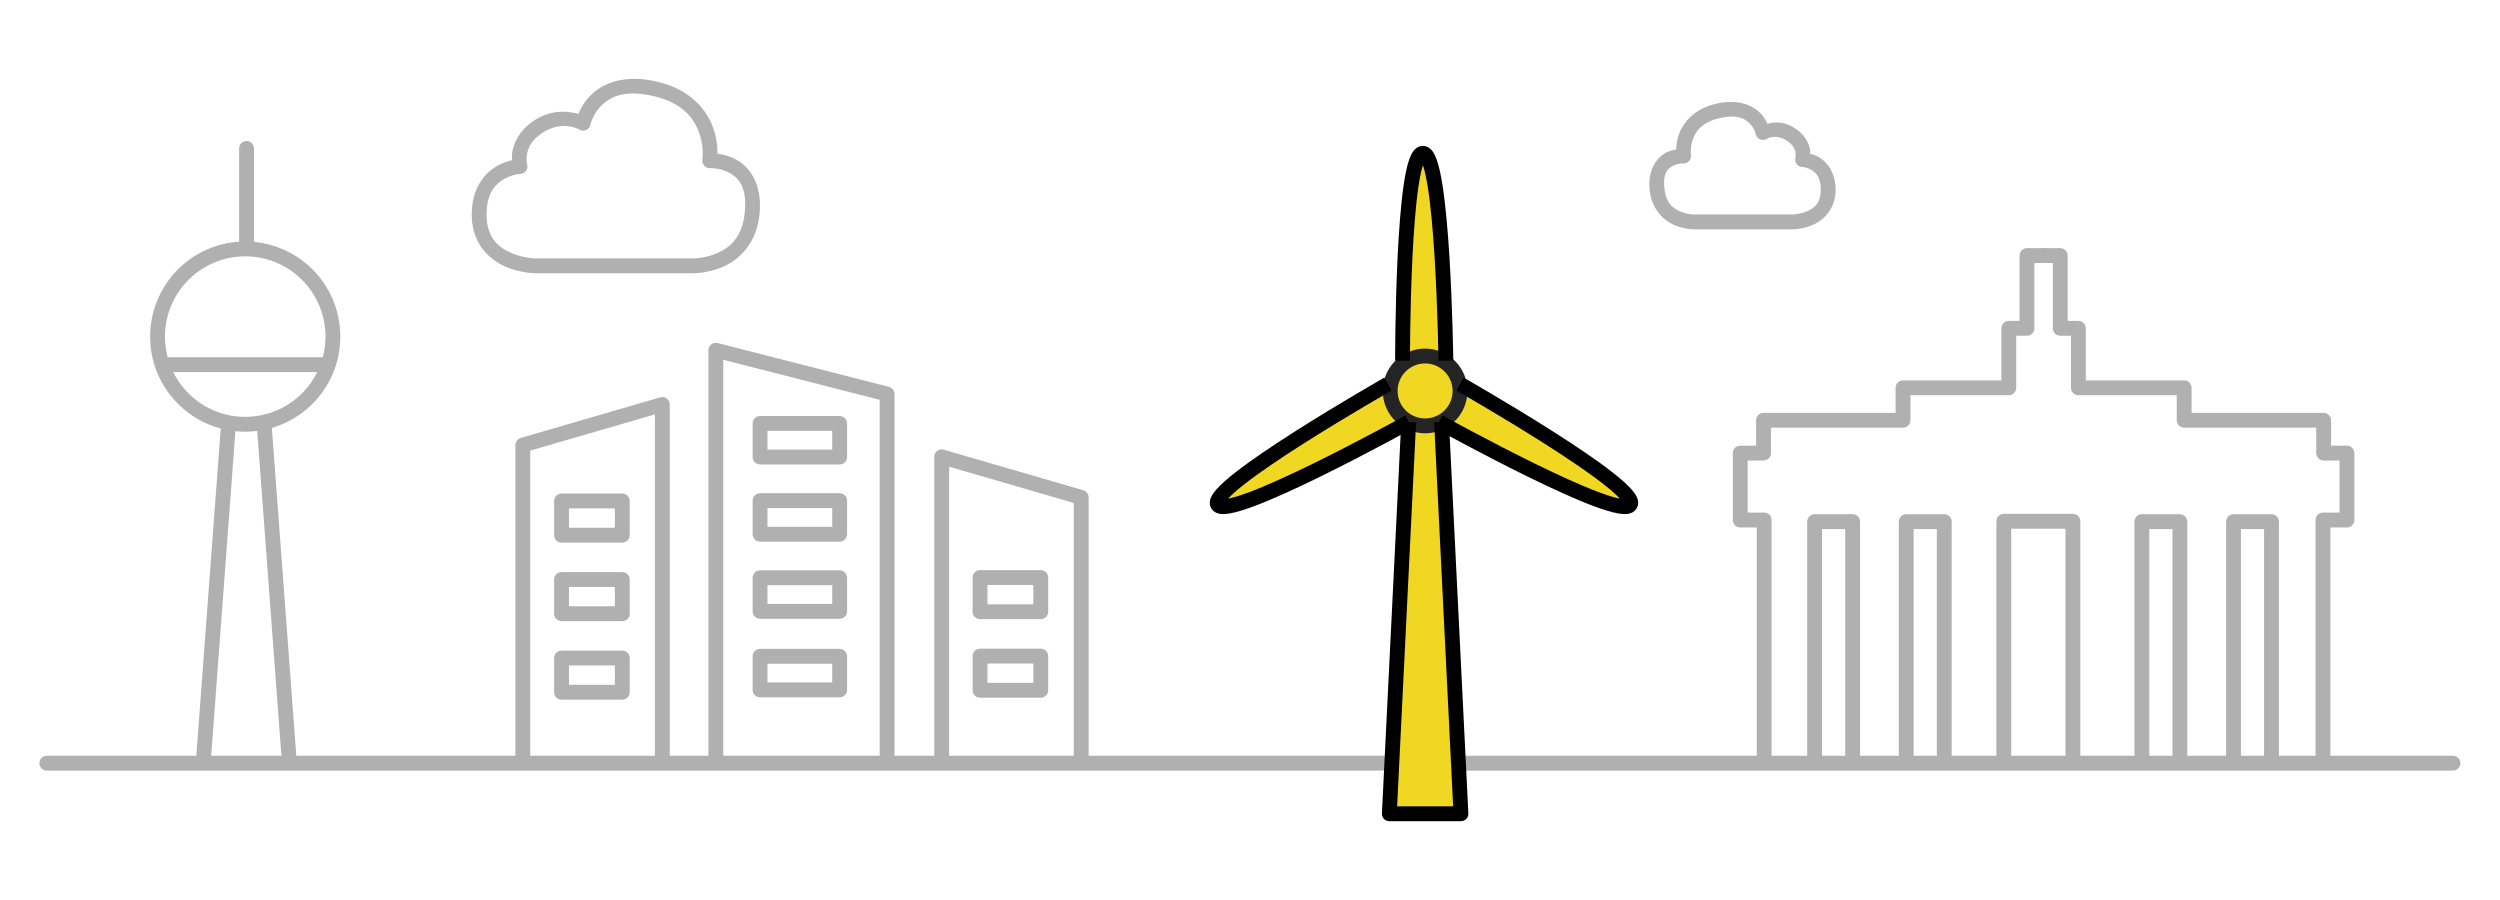 <?xml version="1.0" encoding="UTF-8" standalone="no"?>
<!-- Created with Inkscape (http://www.inkscape.org/) -->

<svg
   xmlns:i="http://ns.adobe.com/AdobeIllustrator/10.0/"
   xmlns:dc="http://purl.org/dc/elements/1.1/"
   xmlns:cc="http://creativecommons.org/ns#"
   xmlns:rdf="http://www.w3.org/1999/02/22-rdf-syntax-ns#"
   xmlns:svg="http://www.w3.org/2000/svg"
   xmlns="http://www.w3.org/2000/svg"
   xmlns:sodipodi="http://sodipodi.sourceforge.net/DTD/sodipodi-0.dtd"
   xmlns:inkscape="http://www.inkscape.org/namespaces/inkscape"
   width="633.976mm"
   height="228.226mm"
   viewBox="0 0 633.976 228.226"
   version="1.1"
   id="svg8"
   inkscape:version="0.92.3 (2405546, 2018-03-11)"
   sodipodi:docname="Image_question_berlin_wind.svg">
  <rect x="0" y="0" width="633.976" height="228.226" fill="#808080" stroke="none"/>
  <defs
     id="defs2" />
  <sodipodi:namedview
     id="base"
     pagecolor="#ffffff"
     bordercolor="#666666"
     borderopacity="1.0"
     inkscape:pageopacity="0.0"
     inkscape:pageshadow="2"
     inkscape:zoom="0.24748737"
     inkscape:cx="493.04665"
     inkscape:cy="801.7817"
     inkscape:document-units="mm"
     inkscape:current-layer="layer3"
     showgrid="false"
     showguides="true"
     inkscape:guide-bbox="true"
     inkscape:window-width="1853"
     inkscape:window-height="1025"
     inkscape:window-x="67"
     inkscape:window-y="27"
     inkscape:window-maximized="1"
     fit-margin-left="10"
     fit-margin-top="20"
     fit-margin-bottom="20"
     fit-margin-right="10" />
  <g
     inkscape:label="Ebene 1"
     inkscape:groupmode="layer"
     id="layer1"
     style="display:none;opacity:0.154"
     transform="translate(303.369,-66.992)"
     sodipodi:insensitive="true">
    <g
       style="fill:#000000"
       id="g850"
       transform="matrix(1.66,0,0,1.66,-24.917,101.539)">
      <g
         id="g831">
        <g
           id="g829"
           i:extraneous="self">
          <g
             id="g827">
            <path
               id="path817"
               d="M 50.7,47.2 50,46.7 49.3,47.1 c -0.9,0.5 -1.9,1.1 -2.9,1.6 l -1.5,47.5 c 0,0.7 0.5,1.2 1.2,1.2 h 8.1 c 0.7,0 1.2,-0.6 1.2,-1.2 L 53.9,48.7 c -1.2,-0.5 -2.2,-1 -3.2,-1.5 z"
               class="st0"
               inkscape:connector-curvature="0"
               style="clip-rule:evenodd;fill-rule:evenodd" />
            <path
               id="path819"
               d="M 54.3,33.9 C 54.2,19.9 52.3,2.5 50,2.5 c -2.3,0 -4.2,17.4 -4.3,31.4 1.1,-1 2.6,-1.6 4.3,-1.6 1.6,0 3.1,0.6 4.3,1.6 z"
               class="st0"
               inkscape:connector-curvature="0"
               style="clip-rule:evenodd;fill-rule:evenodd" />
            <path
               id="path821"
               d="m 43.5,38.8 c 0,-0.5 0.1,-0.9 0.1,-1.3 -12.1,7.1 -26.2,17.4 -25.1,19.4 1.1,2 17.2,-5.1 29.4,-12 -2.5,-0.9 -4.4,-3.3 -4.4,-6.1 z"
               class="st0"
               inkscape:connector-curvature="0"
               style="clip-rule:evenodd;fill-rule:evenodd" />
            <path
               id="path823"
               d="m 56.3,37.5 c 0.1,0.4 0.1,0.9 0.1,1.3 0,2.9 -1.9,5.3 -4.5,6.1 12.2,6.9 28.2,14 29.4,12 1.2,-2 -12.9,-12.3 -25,-19.4 z"
               class="st0"
               inkscape:connector-curvature="0"
               style="clip-rule:evenodd;fill-rule:evenodd" />
            <path
               id="path825"
               d="m 46.1,38.8 c 0,2.1 1.7,3.9 3.9,3.9 2.1,0 3.9,-1.7 3.9,-3.9 0,-2.1 -1.7,-3.9 -3.9,-3.9 -2.1,0 -3.9,1.7 -3.9,3.9 z"
               class="st0"
               inkscape:connector-curvature="0"
               style="clip-rule:evenodd;fill-rule:evenodd" />
          </g>
        </g>
      </g>
    </g>
    <g
       style="fill:#000000"
       id="g869"
       transform="matrix(13.068,0,0,13.068,131.412,113.942)">
      <g
         id="g856"
         transform="translate(0,-284.3)">
        <g
           id="g854"
           transform="translate(1273.874,-358.779)">
          <path
             id="path852"
             style="fill:#000000;stroke:none"
             d="m -1267.774,644.358 a 0.172,0.172 0 0 0 -0.174,0.195 v 0 a 0.441,0.441 0 0 0 0.203,0.315 0.052,0.052 0 0 1 0.025,0.044 v 0.621 l -0.155,0.272 a 0.3,0.3 0 0 0 -0.3,0.3 v 1.157 h -0.434 v -0.667 a 0.224,0.224 0 0 0 -0.448,0 v 0.667 h -1.182 v 0.38 h -2.682 v 0.157 h 0.199 v 0.465 h -0.35 v 1.288 h 0.185 v 4.585 h -0.459 v 0.365 h 11.642 v -0.365 h -0.459 v -4.585 h 0.185 v -1.288 h -0.35 v -0.465 h 0.2 v -0.157 h -2.682 v -0.38 h -1.183 v -0.667 a 0.224,0.224 0 0 0 -0.448,0 v 0.667 h -0.433 v -1.157 a 0.3,0.3 0 0 0 -0.3,-0.3 l -0.154,-0.272 v -0.621 a 0.052,0.052 0 0 1 0.025,-0.044 0.441,0.441 0 0 0 0.204,-0.315 0.172,0.172 0 0 0 -0.307,-0.127 0.147,0.147 0 0 1 -0.234,0 0.172,0.172 0 0 0 -0.133,-0.068 z m -4.118,5.285 h 0.699 v 4.491 h -0.699 z m 1.787,0 h 0.699 v 4.491 h -0.699 z m 1.787,0 h 1.586 v 4.491 h -1.586 z m 2.674,0 h 0.699 v 4.491 h -0.699 z m 1.787,0 h 0.699 v 4.491 h -0.699 z"
             inkscape:connector-curvature="0" />
        </g>
      </g>
    </g>
    <g
       style="fill:#000000"
       id="g916"
       transform="matrix(1.729,0,0,1.729,-323.819,100.675)">
      <path
         id="path890"
         d="m 48.088,44.084 c -7.724,0 -14.004,-6.276 -14.004,-13.996 0,-7.724 6.28,-14.004 14.004,-14.004 7.716,0 14,6.28 14,14.004 -0.004,7.72 -6.28,13.996 -14,13.996 z m 0,-24 c -5.516,0 -10.004,4.488 -10.004,10.004 0,5.516 4.488,9.996 10.004,9.996 5.512,0 10,-4.48 10,-9.996 0,-5.516 -4.488,-10.004 -10,-10.004 z"
         inkscape:connector-curvature="0"
         style="fill:#000000" />
      <path
         id="path892"
         d="m 48,17.996 c -1.104,0 -2,-0.896 -2,-2 v -12 c 0,-1.104 0.896,-2 2,-2 1.104,0 2,0.896 2,2 v 12 c 0,1.104 -0.896,2 -2,2 z"
         inkscape:connector-curvature="0"
         style="fill:#000000" />
      <path
         id="path894"
         d="m 41.876,94.004 c -0.056,0 -0.112,0 -0.168,-0.008 -1.1,-0.088 -1.92,-1.06 -1.828,-2.16 l 4.192,-50.084 c 0.092,-1.1 1.036,-1.912 2.16,-1.828 1.1,0.092 1.92,1.06 1.828,2.16 l -4.192,50.088 c -0.088,1.048 -0.96,1.832 -1.992,1.832 z"
         inkscape:connector-curvature="0"
         style="fill:#000000" />
      <path
         id="path896"
         d="m 54.252,94.004 c -1.024,0 -1.904,-0.784 -1.992,-1.832 L 48.072,42.084 c -0.092,-1.1 0.724,-2.068 1.828,-2.16 1.132,-0.084 2.068,0.728 2.16,1.828 l 4.196,50.084 c 0.088,1.1 -0.728,2.072 -1.828,2.16 -0.064,0.008 -0.12,0.008 -0.176,0.008 z"
         inkscape:connector-curvature="0"
         style="fill:#000000" />
      <path
         id="path898"
         d="M 54,47.996 H 42 c -1.104,0 -2,-0.896 -2,-2 0,-1.104 0.896,-2 2,-2 h 12 c 1.1,0 2,0.896 2,2 0,1.104 -0.9,2 -2,2 z"
         inkscape:connector-curvature="0"
         style="fill:#000000" />
      <path
         id="path900"
         d="M 62,35.996 H 34 c -1.104,0 -2,-0.896 -2,-2 0,-1.104 0.896,-2 2,-2 h 28 c 1.1,0 2,0.896 2,2 0,1.104 -0.9,2 -2,2 z"
         inkscape:connector-curvature="0"
         style="fill:#000000" />
    </g>
    <g
       style="fill:#000000"
       id="g935"
       transform="matrix(1.66,0,0,1.66,-182.745,124.775)">
      <g
         id="g922">
        <g
           id="g920"
           i:extraneous="self">
          <path
             id="path918"
             d="M 93.2,79 V 42.8 L 69.4,36.3 V 79 H 66.2 V 23.1 L 33.8,16.6 V 79 H 30.6 V 26.6 L 6.8,33.1 v 46 H 2.5 v 4.3 h 95 V 79 Z M 83.5,48.4 h 4.3 V 54 h -4.3 z m 0,9.9 h 4.3 v 5.6 h -4.3 z m 0,9.9 h 4.3 v 5.6 H 83.5 Z M 74.8,48.4 h 4.3 V 54 h -4.3 z m 0,9.9 h 4.3 v 5.6 h -4.3 z m 0,9.9 h 4.3 v 5.6 H 74.8 Z M 20.9,38.4 h 4.3 V 44 h -4.3 z m 0,10 h 4.3 V 54 h -4.3 z m 0,9.9 h 4.3 v 5.6 h -4.3 z m 0,9.9 h 4.3 v 5.6 H 20.9 Z M 12.2,38.4 h 4.3 V 44 h -4.3 z m 0,10 h 4.3 V 54 h -4.3 z m 0,9.9 h 4.3 v 5.6 h -4.3 z m 0,9.9 h 4.3 v 5.6 H 12.2 Z M 56.5,28.5 h 4.3 v 5.6 h -4.3 z m 0,9.9 h 4.3 V 44 h -4.3 z m 0,10 h 4.3 V 54 h -4.3 z m 0,9.9 h 4.3 v 5.6 H 56.5 Z M 47.8,28.5 h 4.3 v 5.6 h -4.3 z m 0,9.9 h 4.3 V 44 h -4.3 z m 0,10 h 4.3 V 54 h -4.3 z m 0,9.9 h 4.3 v 5.6 H 47.8 Z M 39.2,28.5 h 4.3 v 5.6 h -4.3 z m 0,9.9 h 4.3 V 44 h -4.3 z m 0,10 h 4.3 V 54 h -4.3 z m 0,9.9 h 4.3 v 5.6 h -4.3 z m 6.7,9.9 h 8.2 V 79 h -8.2 z"
             inkscape:connector-curvature="0" />
        </g>
      </g>
    </g>
    <g
       style="fill:#000000"
       id="g1127"
       transform="matrix(0.843,0,0,0.843,-166.088,45.877)">
      <g
         id="g1115"
         transform="translate(0,-952.362)">
        <path
           id="path1113"
           overflow="visible"
           display="inline"
           visibility="visible"
           marker="none"
           d="m 58,975.362 c 12.485,0 21.218,11.208 20.094,22.281 7.353,1.444 12.906,7.943 12.906,15.719 0,8.837 -7.163,16 -16,16 H 26 c -10.169,0 -17,-6.67 -17,-15 0,-6.966 4.906,-13.81 12,-15 0,-12 11,-17 19,-13 3,-6 9.453,-11 18,-11 z"
           style="color:#000000;display:inline;overflow:visible;visibility:visible;fill:#000000;stroke:none;enable-background:accumulate"
           inkscape:connector-curvature="0" />
      </g>
    </g>
  </g>
  <g
     inkscape:groupmode="layer"
     id="layer3"
     inkscape:label="color"
     style="display:inline"
     transform="translate(303.369,-66.992)">
    <rect
       style="display:inline;opacity:1;fill:#ffffff;fill-opacity:1;stroke:none;stroke-width:0.6;stroke-linecap:round;stroke-linejoin:round;stroke-miterlimit:4;stroke-dasharray:none;stroke-dashoffset:0;stroke-opacity:1;paint-order:fill markers stroke"
       id="rect945"
       width="706.661"
       height="313.24"
       x="-351.988"
       y="18.401"
       rx="1.433"
       ry="1.163" />
    <path
       style="fill:#f0d722;fill-opacity:1;stroke:none;stroke-width:1.662;stroke-linecap:butt;stroke-linejoin:miter;stroke-miterlimit:4;stroke-dasharray:none;stroke-opacity:1"
       d="m 49.02,272.666 h 18.213 l -4.935,-98.67 38.291,19.242 8.298,2.075 1.186,-2.075 -16.597,-14.226 -26.565,-14.634 -3.588,-5.944 -2.448,-44.328 -3.26,-8.891 -3.557,9.484 -1.725,43.735 -3.694,5.944 -36.666,22.932 -6.817,7.113 6.224,0.593 42.575,-21.02 z"
       id="path1134"
       inkscape:connector-curvature="0"
       sodipodi:nodetypes="ccccccccccccccccccc" />
    <path
       style="fill:#ffffff;fill-opacity:1;stroke:none;stroke-width:1.66px;stroke-linecap:butt;stroke-linejoin:miter;stroke-opacity:1"
       d="m -251.8,260.514 h 21.864 l -6.52,-87.43 c 0,0 15.461,-2.205 17.553,-19.561 1.314,-10.899 -11.068,-24.246 -21.9,-24.599 -10.831,-0.353 -23.159,8.179 -22.853,22.524 0.415,19.461 18.375,21.635 18.375,21.635 z"
       id="path1140"
       inkscape:connector-curvature="0"
       sodipodi:nodetypes="cccszscc" />
    <path
       style="fill:#ffffff;fill-opacity:1;stroke:none;stroke-width:1.66px;stroke-linecap:butt;stroke-linejoin:miter;stroke-opacity:1"
       d="m -170.749,260.603 v -80.767 l 35.37,-10.287 v 91.054 z"
       id="path1142"
       inkscape:connector-curvature="0" />
    <path
       style="fill:#ffffff;fill-opacity:1;stroke:none;stroke-width:1.66px;stroke-linecap:butt;stroke-linejoin:miter;stroke-opacity:1"
       d="M -121.807,261.075 V 155.8 l 43.431,11.112 v 94.163 z"
       id="path1144"
       inkscape:connector-curvature="0" />
    <path
       style="color:#000000;font-style:normal;font-variant:normal;font-weight:normal;font-stretch:normal;font-size:medium;line-height:normal;font-family:sans-serif;font-variant-ligatures:normal;font-variant-position:normal;font-variant-caps:normal;font-variant-numeric:normal;font-variant-alternates:normal;font-feature-settings:normal;text-indent:0;text-align:start;text-decoration:none;text-decoration-line:none;text-decoration-style:solid;text-decoration-color:#000000;letter-spacing:normal;word-spacing:normal;text-transform:none;writing-mode:lr-tb;direction:ltr;text-orientation:mixed;dominant-baseline:auto;baseline-shift:baseline;text-anchor:start;white-space:normal;shape-padding:0;clip-rule:nonzero;display:inline;overflow:visible;visibility:visible;opacity:1;isolation:auto;mix-blend-mode:normal;color-interpolation:sRGB;color-interpolation-filters:linearRGB;solid-color:#000000;solid-opacity:1;vector-effect:none;fill:#000000;fill-opacity:1;fill-rule:nonzero;stroke:none;stroke-width:1.66px;stroke-linecap:butt;stroke-linejoin:miter;stroke-miterlimit:4;stroke-dasharray:none;stroke-dashoffset:0;stroke-opacity:1;color-rendering:auto;image-rendering:auto;shape-rendering:auto;text-rendering:auto;enable-background:accumulate"
       d="m -65.357,181.723 v 79.621 h 0.83 36.199 v -68.852 z m 1.66,2.211 33.709,9.803 v 65.947 h -33.709 z"
       id="path1146"
       inkscape:connector-curvature="0" />
    <path
       style="fill:#ffffff;fill-opacity:1;stroke:none;stroke-width:1.66px;stroke-linecap:butt;stroke-linejoin:miter;stroke-opacity:1"
       d="m 144.045,260.514 v -61.665 h -6.078 v -16.975 h 5.91 v -8.324 h 35.375 v -8.232 h 26.825 v -15.089 h 4.611 v -18.442 h 8.42 v 18.442 h 4.611 v 15.089 h 26.825 v 8.232 h 35.375 v 8.324 h 5.91 v 16.975 h -6.078 v 61.665 h -13.06 v -61.246 h -9.64 v 61.246 h -13.596 v -61.246 h -9.64 v 61.246 l -17.48,0.017 V 199.171 h -17.529 v 61.36 l -15.1,-0.017 v -61.246 h -9.64 v 61.246 h -13.596 v -61.246 h -9.64 v 61.246 z"
       id="path1148"
       inkscape:connector-curvature="0" />
    <path
       sodipodi:nodetypes="cczcscscsc"
       inkscape:connector-curvature="0"
       id="path1150"
       d="m -167.481,134.407 h 38.825 c 0,0 14.516,0.917 16.004,-13.189 1.488,-14.105 -10.73,-13.466 -10.73,-13.466 0,0 2.133,-14.415 -13.676,-18.187 -15.875,-3.788 -18.432,8.679 -18.432,8.679 0,0 -5.654,-3.202 -11.843,1.191 -5.788,4.108 -4.171,9.766 -4.171,9.766 0,0 -10.422,0.433 -10.351,12.314 0.077,12.87 14.374,12.892 14.374,12.892 z"
       style="fill:#ffffff;fill-opacity:1;stroke:none;stroke-width:3.764;stroke-linecap:butt;stroke-linejoin:round;stroke-miterlimit:4;stroke-dasharray:none;stroke-opacity:1" />
    <path
       style="fill:#ffffff;fill-opacity:1;stroke:none;stroke-width:2.316;stroke-linecap:butt;stroke-linejoin:round;stroke-miterlimit:4;stroke-dasharray:none;stroke-opacity:1"
       d="m 151.293,122.743 h -23.887 c 0,0 -8.931,0.564 -9.847,-8.114 -0.915,-8.678 6.602,-8.285 6.602,-8.285 0,0 -1.312,-8.869 8.414,-11.19 9.767,-2.331 11.34,5.34 11.34,5.34 0,0 3.478,-1.97 7.286,0.733 3.561,2.528 2.566,6.009 2.566,6.009 0,0 6.412,0.266 6.369,7.576 -0.044,7.918 -8.844,7.932 -8.844,7.932 z"
       id="path1167"
       inkscape:connector-curvature="0"
       sodipodi:nodetypes="cczcscscsc" />
  </g>
  <g
     inkscape:groupmode="layer"
     id="layer2"
     inkscape:label="lines"
     style="display:inline"
     transform="translate(303.369,-66.992)">
    <g
       id="g955"
       transform="matrix(6.273,0,0,6.273,1546.894,-344.121)">
      <path
         style="fill:none;stroke:#b0b0b0;stroke-width:0.6;stroke-linecap:round;stroke-linejoin:miter;stroke-miterlimit:4;stroke-dasharray:none;stroke-opacity:1"
         d="m -293.065,96.389 h 54.107"
         id="path1036"
         inkscape:connector-curvature="0" />
      <path
         inkscape:connector-curvature="0"
         id="path940"
         d="m -286.742,96.389 1.039,-13.938"
         style="fill:none;stroke:#b0b0b0;stroke-width:0.6;stroke-linecap:butt;stroke-linejoin:miter;stroke-miterlimit:4;stroke-dasharray:none;stroke-opacity:1" />
      <path
         style="fill:none;stroke:#b0b0b0;stroke-width:0.6;stroke-linecap:butt;stroke-linejoin:miter;stroke-miterlimit:4;stroke-dasharray:none;stroke-opacity:1"
         d="m -283.257,96.389 -1.039,-13.938"
         id="path942"
         inkscape:connector-curvature="0" />
      <path
         style="opacity:1;fill:none;fill-opacity:1;stroke:#b0b0b0;stroke-width:0.6;stroke-linecap:round;stroke-linejoin:round;stroke-miterlimit:4;stroke-dasharray:none;stroke-dashoffset:0;stroke-opacity:1;paint-order:fill markers stroke"
         d="m -281.499,79.144 a 3.544,3.544 0 0 1 -3.544,3.544 3.544,3.544 0 0 1 -3.544,-3.544 3.544,3.544 0 0 1 3.544,-3.544 3.544,3.544 0 0 1 3.544,3.544 z"
         id="path944" />
      <path
         inkscape:connector-curvature="0"
         id="path946"
         d="m -284.989,71.537 v 3.874"
         style="fill:none;stroke:#b0b0b0;stroke-width:0.6;stroke-linecap:round;stroke-linejoin:miter;stroke-miterlimit:4;stroke-dasharray:none;stroke-opacity:1" />
      <path
         inkscape:connector-curvature="0"
         id="path948"
         d="m -288.349,80.278 h 6.615"
         style="fill:none;stroke:#b0b0b0;stroke-width:0.6;stroke-linecap:butt;stroke-linejoin:miter;stroke-miterlimit:4;stroke-dasharray:none;stroke-opacity:1" />
      <g
         id="g1055"
         style="stroke:#b0b0b0;stroke-opacity:1">
        <path
           inkscape:connector-curvature="0"
           id="path975"
           d="m -223.638,96.389 v -9.83 h -0.969 v -2.706 h 0.942 v -1.327 h 5.639 v -1.312 h 4.276 v -2.405 h 0.735 v -2.94 h 0.735"
           style="fill:none;stroke:#b0b0b0;stroke-width:0.6;stroke-linecap:butt;stroke-linejoin:round;stroke-miterlimit:4;stroke-dasharray:none;stroke-opacity:1" />
        <path
           inkscape:connector-curvature="0"
           id="path977"
           d="m -221.6,96.389 v -9.764 h 1.537 v 9.764"
           style="fill:none;stroke:#b0b0b0;stroke-width:0.6;stroke-linecap:butt;stroke-linejoin:round;stroke-miterlimit:4;stroke-dasharray:none;stroke-opacity:1" />
        <path
           style="fill:none;stroke:#b0b0b0;stroke-width:0.6;stroke-linecap:butt;stroke-linejoin:round;stroke-miterlimit:4;stroke-dasharray:none;stroke-opacity:1"
           d="m -217.896,96.389 v -9.764 h 1.537 v 9.764"
           id="path979"
           inkscape:connector-curvature="0" />
        <path
           inkscape:connector-curvature="0"
           id="path981"
           d="m -213.952,96.392 v -9.782 h 2.794 v 9.782"
           style="fill:none;stroke:#b0b0b0;stroke-width:0.6;stroke-linecap:butt;stroke-linejoin:round;stroke-miterlimit:4;stroke-dasharray:none;stroke-opacity:1" />
        <path
           style="fill:none;stroke:#b0b0b0;stroke-width:0.6;stroke-linecap:butt;stroke-linejoin:round;stroke-miterlimit:4;stroke-dasharray:none;stroke-opacity:1"
           d="m -208.371,96.389 v -9.764 h 1.537 v 9.764"
           id="path983"
           inkscape:connector-curvature="0" />
        <path
           inkscape:connector-curvature="0"
           id="path985"
           d="m -204.666,96.389 v -9.764 h 1.537 v 9.764"
           style="fill:none;stroke:#b0b0b0;stroke-width:0.6;stroke-linecap:butt;stroke-linejoin:round;stroke-miterlimit:4;stroke-dasharray:none;stroke-opacity:1" />
        <path
           style="fill:none;stroke:#b0b0b0;stroke-width:0.6;stroke-linecap:butt;stroke-linejoin:round;stroke-miterlimit:4;stroke-dasharray:none;stroke-opacity:1"
           d="m -201.048,96.389 v -9.83 h 0.969 v -2.706 h -0.942 v -1.327 h -5.639 v -1.312 h -4.276 v -2.405 h -0.735 v -2.94 h -0.735"
           id="path989"
           inkscape:connector-curvature="0" />
      </g>
      <path
         inkscape:connector-curvature="0"
         id="path1138"
         d="m -235.843,96.389 h 40.048"
         style="fill:none;stroke:#b0b0b0;stroke-width:0.6;stroke-linecap:round;stroke-linejoin:miter;stroke-miterlimit:4;stroke-dasharray:none;stroke-opacity:1" />
      <g
         id="g1046">
        <path
           style="opacity:1;fill:none;fill-opacity:1;stroke:#252424;stroke-width:0.6;stroke-linecap:round;stroke-linejoin:round;stroke-miterlimit:4;stroke-dasharray:none;stroke-dashoffset:0;stroke-opacity:1;paint-order:fill markers stroke"
           d="m -235.935,81.341 a 1.411,1.411 0 0 1 -1.411,1.411 1.411,1.411 0 0 1 -1.411,-1.411 1.411,1.411 0 0 1 1.411,-1.411 1.411,1.411 0 0 1 1.411,1.411 z"
           id="circle963" />
        <path
           sodipodi:nodetypes="czc"
           inkscape:connector-curvature="0"
           id="path965"
           d="m -238.258,80.116 c 0,0 -0.005,-8.362 0.82,-8.384 0.825,-0.021 0.932,8.384 0.932,8.384"
           style="fill:none;stroke:#000000;stroke-width:0.6;stroke-linecap:butt;stroke-linejoin:miter;stroke-miterlimit:4;stroke-dasharray:none;stroke-opacity:1" />
        <path
           style="fill:none;stroke:#000000;stroke-width:0.6;stroke-linecap:butt;stroke-linejoin:miter;stroke-miterlimit:4;stroke-dasharray:none;stroke-opacity:1"
           d="m -238,82.597 c 0,0 -7.316,4.05 -7.734,3.338 -0.418,-0.712 6.887,-4.871 6.887,-4.871"
           id="path967"
           inkscape:connector-curvature="0"
           sodipodi:nodetypes="czc" />
        <path
           sodipodi:nodetypes="czc"
           inkscape:connector-curvature="0"
           id="path969"
           d="m -236.782,82.597 c 0,0 7.316,4.05 7.734,3.338 0.418,-0.712 -6.887,-4.871 -6.887,-4.871"
           style="fill:none;stroke:#000000;stroke-width:0.6;stroke-linecap:butt;stroke-linejoin:miter;stroke-miterlimit:4;stroke-dasharray:none;stroke-opacity:1" />
        <path
           style="fill:none;stroke:#000000;stroke-width:0.6;stroke-linecap:butt;stroke-linejoin:round;stroke-miterlimit:4;stroke-dasharray:none;stroke-opacity:1"
           d="m -238.01,82.6 -0.782,15.834 h 2.895 l -0.784,-15.837"
           id="path1136"
           inkscape:connector-curvature="0" />
      </g>
    </g>
    <g
       id="g1078"
       style="stroke:#b0b0b0;stroke-opacity:1"
       transform="matrix(6.273,0,0,6.273,1546.894,-344.121)">
      <path
         style="opacity:1;fill:none;fill-opacity:1;stroke:#b0b0b0;stroke-width:0.6;stroke-linecap:butt;stroke-linejoin:round;stroke-miterlimit:4;stroke-dasharray:none;stroke-dashoffset:0;stroke-opacity:1;paint-order:fill markers stroke"
         d="m -272.256,85.789 h 2.455 v 1.382 h -2.455 z"
         id="rect1010" />
      <path
         style="opacity:1;fill:none;fill-opacity:1;stroke:#b0b0b0;stroke-width:0.6;stroke-linecap:butt;stroke-linejoin:round;stroke-miterlimit:4;stroke-dasharray:none;stroke-dashoffset:0;stroke-opacity:1;paint-order:fill markers stroke"
         d="m -272.256,88.964 h 2.455 v 1.382 h -2.455 z"
         id="rect1014" />
      <path
         style="opacity:1;fill:none;fill-opacity:1;stroke:#b0b0b0;stroke-width:0.6;stroke-linecap:butt;stroke-linejoin:round;stroke-miterlimit:4;stroke-dasharray:none;stroke-dashoffset:0;stroke-opacity:1;paint-order:fill markers stroke"
         d="m -272.256,92.139 h 2.455 v 1.382 h -2.455 z"
         id="rect1016" />
      <path
         style="opacity:1;fill:none;fill-opacity:1;stroke:#b0b0b0;stroke-width:0.6;stroke-linecap:butt;stroke-linejoin:round;stroke-miterlimit:4;stroke-dasharray:none;stroke-dashoffset:0;stroke-opacity:1;paint-order:fill markers stroke"
         d="m -255.338,88.885 h 2.455 V 90.267 h -2.455 z"
         id="rect1018" />
      <path
         style="opacity:1;fill:none;fill-opacity:1;stroke:#b0b0b0;stroke-width:0.6;stroke-linecap:butt;stroke-linejoin:round;stroke-miterlimit:4;stroke-dasharray:none;stroke-dashoffset:0;stroke-opacity:1;paint-order:fill markers stroke"
         d="m -255.338,92.06 h 2.455 v 1.382 h -2.455 z"
         id="rect1020" />
      <path
         style="opacity:1;fill:none;fill-opacity:1;stroke:#b0b0b0;stroke-width:0.6;stroke-linecap:butt;stroke-linejoin:round;stroke-miterlimit:4;stroke-dasharray:none;stroke-dashoffset:0;stroke-opacity:1;paint-order:fill markers stroke"
         d="m -264.231,82.655 h 3.218 v 1.358 h -3.218 z"
         id="rect1024" />
      <path
         style="opacity:1;fill:none;fill-opacity:1;stroke:#b0b0b0;stroke-width:0.6;stroke-linecap:butt;stroke-linejoin:round;stroke-miterlimit:4;stroke-dasharray:none;stroke-dashoffset:0;stroke-opacity:1;paint-order:fill markers stroke"
         d="m -264.231,85.775 h 3.218 v 1.358 h -3.218 z"
         id="rect1026" />
      <path
         style="opacity:1;fill:none;fill-opacity:1;stroke:#b0b0b0;stroke-width:0.6;stroke-linecap:butt;stroke-linejoin:round;stroke-miterlimit:4;stroke-dasharray:none;stroke-dashoffset:0;stroke-opacity:1;paint-order:fill markers stroke"
         d="m -264.231,88.894 h 3.218 v 1.358 h -3.218 z"
         id="rect1028" />
      <path
         style="opacity:1;fill:none;fill-opacity:1;stroke:#b0b0b0;stroke-width:0.6;stroke-linecap:butt;stroke-linejoin:round;stroke-miterlimit:4;stroke-dasharray:none;stroke-dashoffset:0;stroke-opacity:1;paint-order:fill markers stroke"
         d="m -264.231,92.069 h 3.218 v 1.358 h -3.218 z"
         id="rect1030" />
      <path
         inkscape:connector-curvature="0"
         id="path957"
         d="M -273.821,96.403 V 83.528 l 5.639,-1.64 v 14.515"
         style="fill:none;stroke:#b0b0b0;stroke-width:0.6;stroke-linecap:butt;stroke-linejoin:round;stroke-miterlimit:4;stroke-dasharray:none;stroke-opacity:1" />
      <path
         sodipodi:nodetypes="cccc"
         style="fill:none;stroke:#b0b0b0;stroke-width:0.6;stroke-linecap:butt;stroke-linejoin:round;stroke-miterlimit:4;stroke-dasharray:none;stroke-opacity:1"
         d="M -251.249,96.389 V 85.644 l -5.639,-1.64 v 12.385"
         id="path959"
         inkscape:connector-curvature="0" />
      <path
         inkscape:connector-curvature="0"
         id="path961"
         d="M -259.095,96.478 V 81.467 l -6.924,-1.771 v 16.782"
         style="fill:none;stroke:#b0b0b0;stroke-width:0.6;stroke-linecap:butt;stroke-linejoin:round;stroke-miterlimit:4;stroke-dasharray:none;stroke-opacity:1"
         sodipodi:nodetypes="cccc" />
    </g>
    <rect
       style="opacity:1;fill:#ffffff;fill-opacity:1;stroke:none;stroke-width:0.6;stroke-linecap:round;stroke-linejoin:round;stroke-miterlimit:4;stroke-dasharray:none;stroke-dashoffset:0;stroke-opacity:1;paint-order:fill markers stroke"
       id="rect943"
       width="5.345"
       height="3.207"
       x="-306.576"
       y="62.159"
       rx="1.433"
       ry="1.163" />
  </g>
  <style
     id="style815"
     type="text/css">
	.st0{fill-rule:evenodd;clip-rule:evenodd;}
</style>
  <path
     style="color:#000000;font-style:normal;font-variant:normal;font-weight:normal;font-stretch:normal;font-size:medium;line-height:normal;font-family:sans-serif;font-variant-ligatures:normal;font-variant-position:normal;font-variant-caps:normal;font-variant-numeric:normal;font-variant-alternates:normal;font-feature-settings:normal;text-indent:0;text-align:start;text-decoration:none;text-decoration-line:none;text-decoration-style:solid;text-decoration-color:#000000;letter-spacing:normal;word-spacing:normal;text-transform:none;writing-mode:lr-tb;direction:ltr;text-orientation:mixed;dominant-baseline:auto;baseline-shift:baseline;text-anchor:start;white-space:normal;shape-padding:0;clip-rule:nonzero;display:inline;overflow:visible;visibility:visible;opacity:1;isolation:auto;mix-blend-mode:normal;color-interpolation:sRGB;color-interpolation-filters:linearRGB;solid-color:#000000;solid-opacity:1;vector-effect:none;fill:#b0b0b0;fill-opacity:1;fill-rule:nonzero;stroke:none;stroke-width:3.764;stroke-linecap:butt;stroke-linejoin:round;stroke-miterlimit:4;stroke-dasharray:none;stroke-dashoffset:0;stroke-opacity:1;color-rendering:auto;image-rendering:auto;shape-rendering:auto;text-rendering:auto;enable-background:accumulate"
     d="m 160.979,20 c -5.236,-0.036 -8.894,1.871 -11.172,4.166 -1.684,1.697 -2.572,3.406 -3.107,4.742 -2.531,-0.733 -7.03,-1.351 -11.752,2 -3.294,2.338 -4.638,5.323 -5.023,7.65 -0.134,0.811 -0.082,1.425 -0.057,2.061 -1.146,0.261 -2.67,0.755 -4.189,1.688 -3.043,1.867 -6.085,5.736 -6.047,12.227 0.042,7.132 4.316,11.17 8.326,12.977 4.01,1.806 7.928,1.787 7.928,1.787 a 1.882,1.882 0 0 0 0.002,0 h 38.826 l -0.119,-0.004 c 0,0 4.007,0.275 8.266,-1.438 4.258,-1.712 8.917,-5.74 9.729,-13.432 0.8,-7.584 -2.348,-11.956 -5.76,-13.863 -1.82,-1.017 -3.564,-1.401 -4.896,-1.562 0.026,-1.596 -0.105,-3.791 -1.08,-6.545 -1.608,-4.542 -5.656,-9.695 -14.105,-11.711 C 164.643,20.24 162.724,20.012 160.979,20 Z m -0.035,3.717 c 1.433,0.031 3.064,0.242 4.93,0.688 7.36,1.756 10.152,5.696 11.43,9.305 1.278,3.609 0.822,6.775 0.822,6.775 a 1.882,1.882 0 0 0 1.959,2.156 c 0,0 2.583,-0.095 4.908,1.205 2.325,1.3 4.541,3.662 3.854,10.184 -0.677,6.413 -4.019,8.978 -7.391,10.334 -3.372,1.356 -6.623,1.174 -6.623,1.174 a 1.882,1.882 0 0 0 -0.119,-0.004 h -38.822 -0.004 c -0.006,-6.1e-5 -3.23,-0.034 -6.385,-1.455 -3.158,-1.423 -6.073,-3.828 -6.107,-9.566 -0.032,-5.39 2.101,-7.678 4.252,-8.998 2.151,-1.32 4.297,-1.424 4.297,-1.424 a 1.882,1.882 0 0 0 1.73,-2.398 c 0,0 -0.29,-0.988 -0.037,-2.518 0.253,-1.529 0.994,-3.427 3.488,-5.197 5.396,-3.83 9.826,-1.088 9.826,-1.088 a 1.882,1.882 0 0 0 2.771,-1.258 c 0,0 0.544,-2.586 2.754,-4.812 1.658,-1.67 4.168,-3.195 8.467,-3.102 z"
     id="path1129"
     inkscape:connector-curvature="0" />
  <path
     style="color:#000000;font-style:normal;font-variant:normal;font-weight:normal;font-stretch:normal;font-size:medium;line-height:normal;font-family:sans-serif;font-variant-ligatures:normal;font-variant-position:normal;font-variant-caps:normal;font-variant-numeric:normal;font-variant-alternates:normal;font-feature-settings:normal;text-indent:0;text-align:start;text-decoration:none;text-decoration-line:none;text-decoration-style:solid;text-decoration-color:#000000;letter-spacing:normal;word-spacing:normal;text-transform:none;writing-mode:lr-tb;direction:ltr;text-orientation:mixed;dominant-baseline:auto;baseline-shift:baseline;text-anchor:start;white-space:normal;shape-padding:0;clip-rule:nonzero;display:inline;overflow:visible;visibility:visible;opacity:1;isolation:auto;mix-blend-mode:normal;color-interpolation:sRGB;color-interpolation-filters:linearRGB;solid-color:#000000;solid-opacity:1;vector-effect:none;fill:#b0b0b0;fill-opacity:1;fill-rule:nonzero;stroke:none;stroke-width:3.764;stroke-linecap:butt;stroke-linejoin:round;stroke-miterlimit:4;stroke-dasharray:none;stroke-dashoffset:0;stroke-opacity:1;color-rendering:auto;image-rendering:auto;shape-rendering:auto;text-rendering:auto;enable-background:accumulate"
     d="m 438.857,25.85 c -1.152,0.004 -2.411,0.149 -3.773,0.475 -5.5,1.312 -8.27,4.77 -9.34,7.791 -0.511,1.443 -0.656,2.774 -0.697,3.811 -0.821,0.15 -1.745,0.342 -2.73,0.893 -2.341,1.309 -4.489,4.424 -3.967,9.377 0.534,5.061 3.7,7.86 6.535,9 2.835,1.14 5.488,0.949 5.488,0.949 l -0.119,0.004 h 24.34 a 1.882,1.882 0 0 0 0.004,0 c 0,0 2.584,0.022 5.256,-1.182 2.672,-1.204 5.603,-4.041 5.633,-8.771 0.025,-4.274 -2.051,-6.995 -4.125,-8.268 -0.858,-0.526 -1.652,-0.754 -2.367,-0.949 0.01,-0.415 0.115,-0.412 0.031,-0.916 -0.266,-1.608 -1.221,-3.682 -3.436,-5.254 -3.059,-2.171 -5.614,-1.887 -7.391,-1.416 -0.391,-0.833 -0.912,-1.807 -1.832,-2.734 -1.544,-1.555 -4.053,-2.821 -7.51,-2.809 z m 0.035,3.715 c 2.52,-0.069 3.879,0.816 4.803,1.746 1.231,1.241 1.537,2.664 1.537,2.664 a 1.882,1.882 0 0 0 2.771,1.258 c 0,0 2.321,-1.547 5.408,0.645 1.414,1.004 1.766,1.991 1.9,2.801 0.134,0.81 -0.006,1.27 -0.006,1.27 a 1.882,1.882 0 0 0 1.73,2.398 c 0,0 1.174,0.064 2.355,0.789 1.182,0.725 2.349,1.865 2.33,5.039 -0.021,3.336 -1.594,4.541 -3.414,5.361 -1.821,0.82 -3.717,0.85 -3.717,0.85 h -24.338 a 1.882,1.882 0 0 0 -0.119,0.004 c 0,0 -1.897,0.098 -3.846,-0.686 -1.948,-0.783 -3.798,-2.12 -4.197,-5.902 -0.41,-3.89 0.805,-4.996 2.061,-5.697 1.255,-0.702 2.697,-0.668 2.697,-0.668 a 1.882,1.882 0 0 0 1.959,-2.154 c 0,0 -0.255,-1.822 0.484,-3.91 0.739,-2.088 2.256,-4.332 6.666,-5.385 1.125,-0.268 2.093,-0.399 2.934,-0.422 z"
     id="path1131"
     inkscape:connector-curvature="0" />
</svg>
